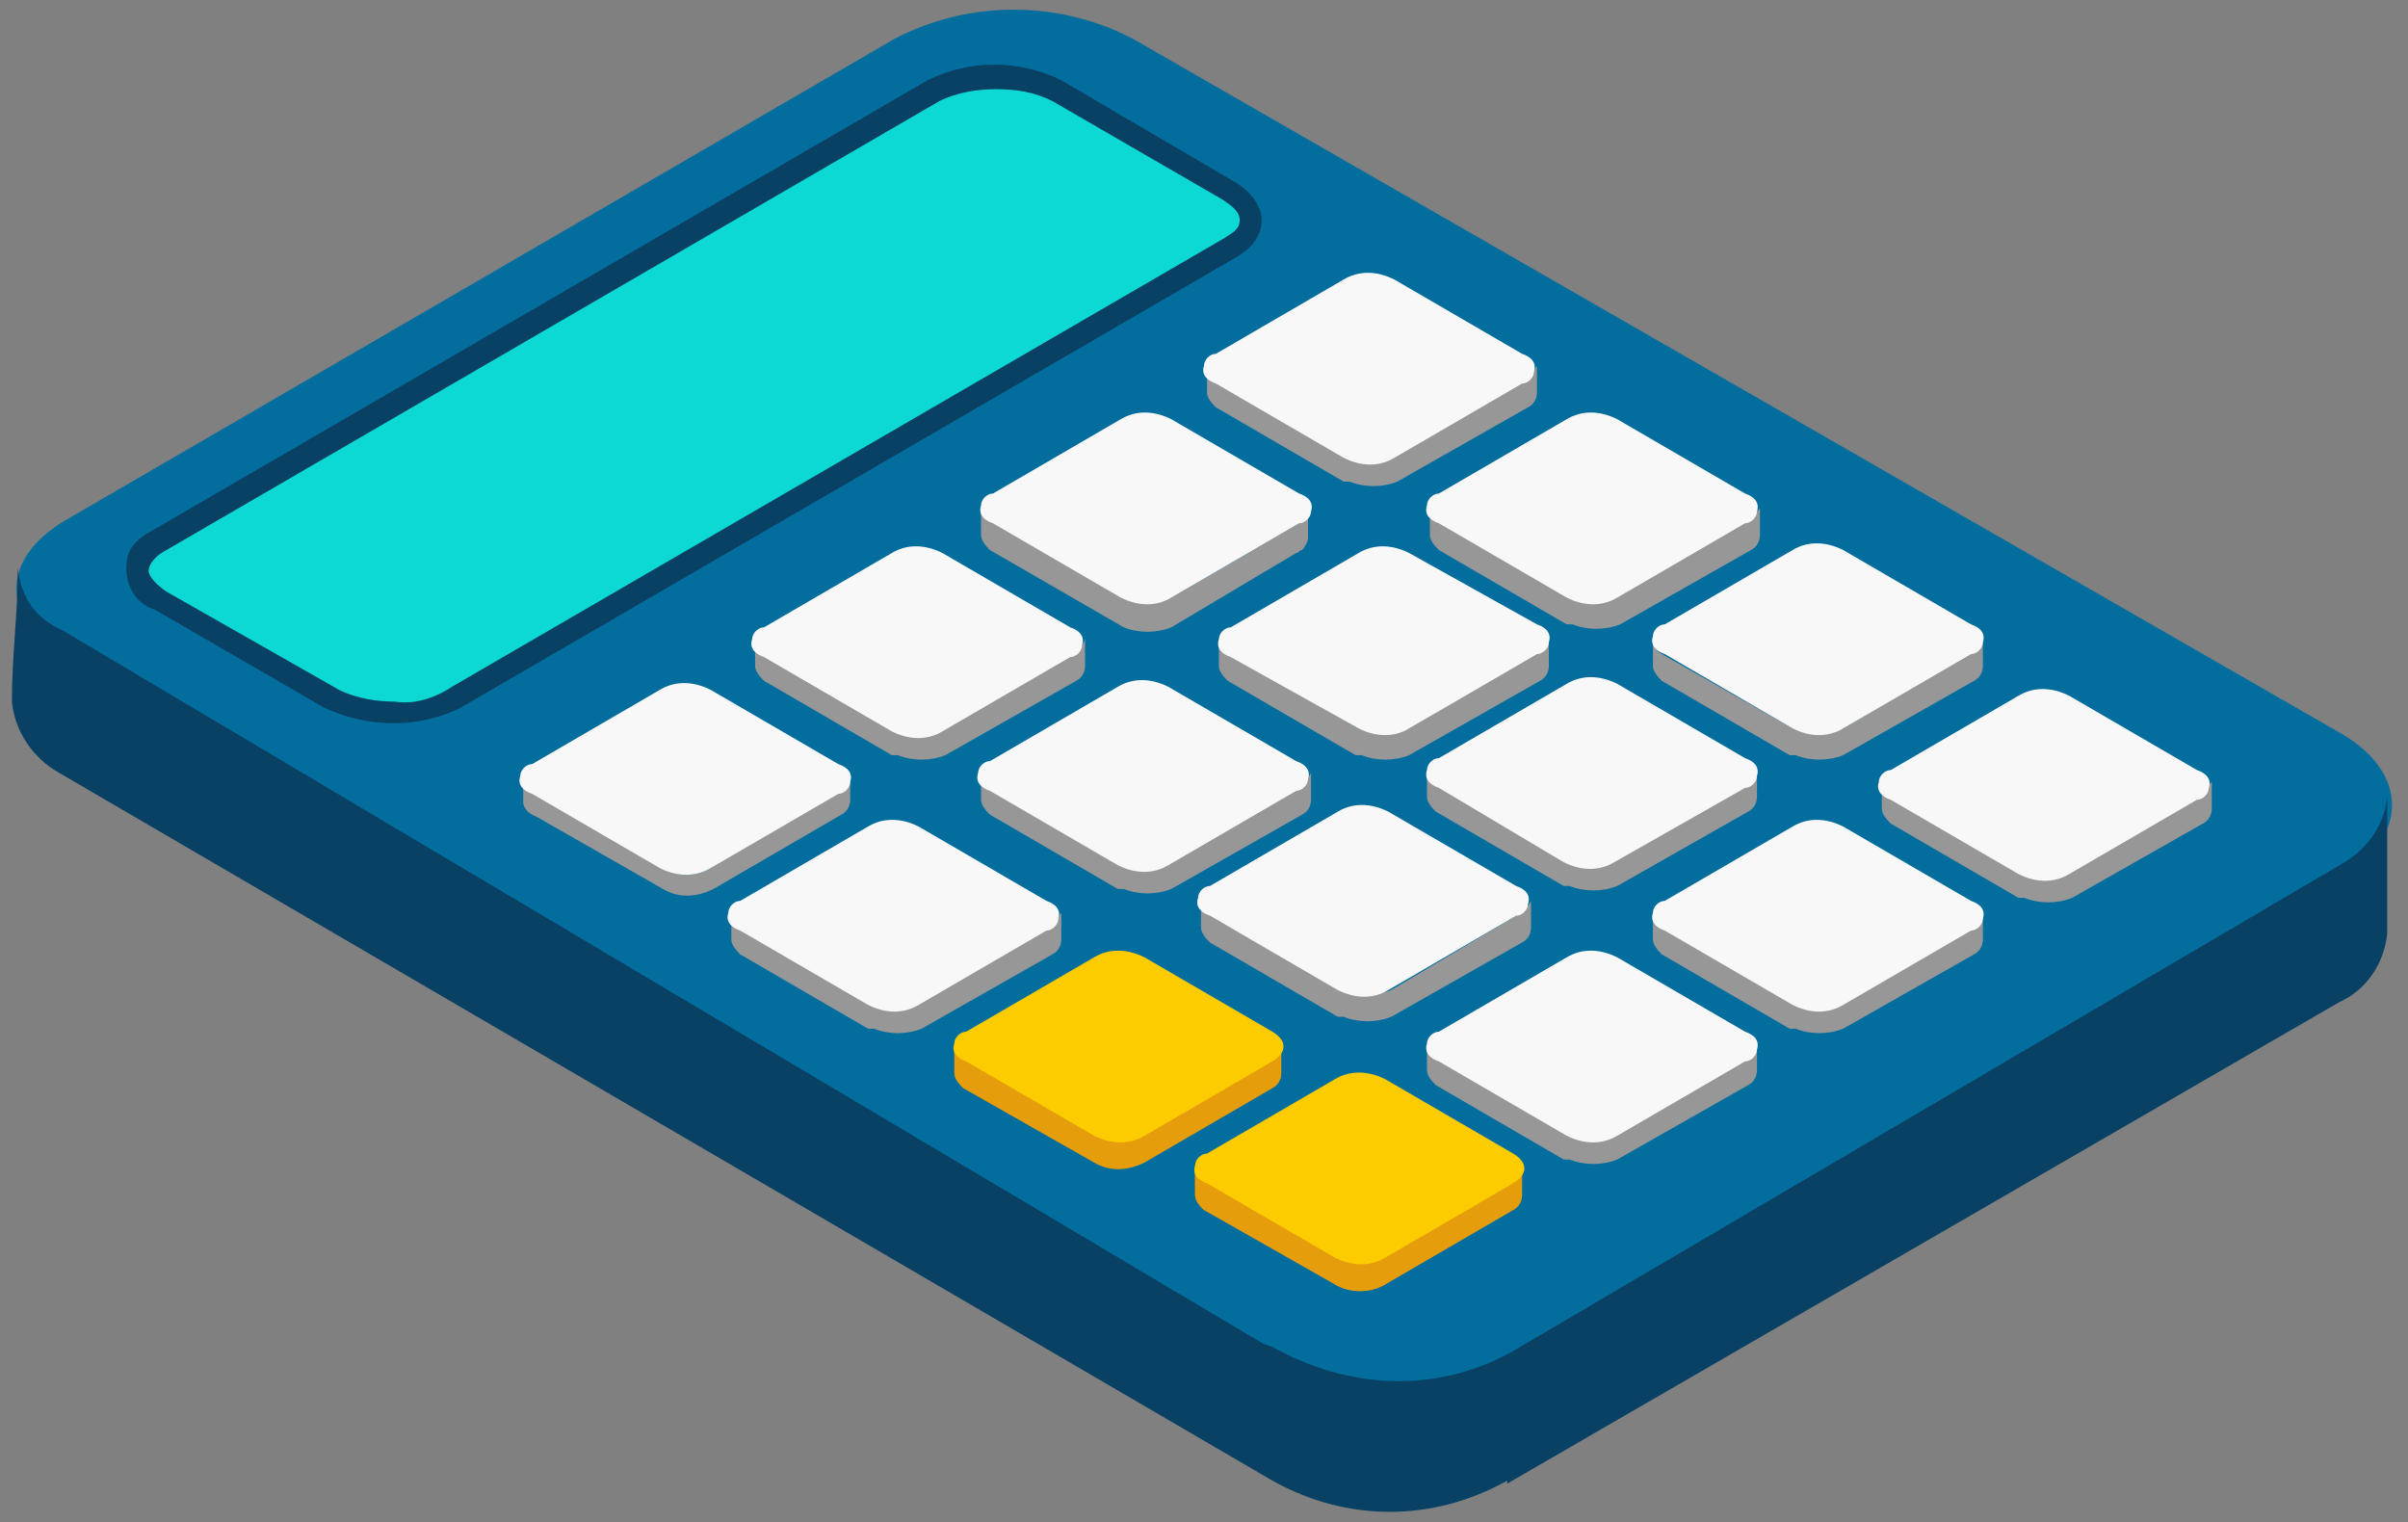 <svg xmlns="http://www.w3.org/2000/svg" viewBox="-0.4 0 81 51.2"><rect x="-0.4" y="0" width="81" height="51.2" fill="#808080" stroke="none"/><title>Depositphotos_74009101_11</title><path d="M78.4 24.7L37.7 1.3c-2.5-1.3-5.5-1.3-8 0L1.8 17.5c-2.2 1.3-2.2 3.3 0 4.6l40.7 23.5c2.5 1.3 5.5 1.3 8 0l28-16.2c2.1-1.3 2.1-3.4-.1-4.7z" fill="#036d9e"/><path d="M41.1 6.1c1.2.7 1.3 1.9 0 2.6l-26 15.1c-1.4.7-3.1.7-4.6 0l-5.7-3.3c-.7-.2-1.1-1-.9-1.8.1-.4.5-.7.9-.9l26-15.1c1.4-.7 3.1-.7 4.5 0l5.8 3.4z" fill="#084163"/><path d="M12.9 23.6c-.6 0-1.3-.1-1.9-.4l-5.8-3.3c-.3-.2-.6-.5-.6-.7s.2-.5.6-.7l26-15.1c.6-.3 1.3-.4 1.9-.4.7 0 1.3.1 1.9.4l5.7 3.3c.3.2.6.4.6.7s-.2.4-.5.6l-26 15.1c-.6.4-1.3.6-1.9.5z" fill="#0dd9d4"/><path d="M43.7 17.1v.9c0 .2-.1.4-.3.5v-.9c.1-.1.2-.3.3-.5z" fill="none"/><path d="M32.7 18v-.9c0 .2.2.4.3.5v.9c-.2-.1-.3-.3-.3-.5z" fill="none"/><path d="M39 20.1v.9c-.5.3-1.1.3-1.7 0v-.9c.6.3 1.2.3 1.7 0z" fill="none"/><path d="M43.3 17.6L39 20.1c-.5.2-1 .2-1.5 0V20l-4.6-2.5c-.2-.1-.3-.3-.3-.5v1c0 .2.2.4.3.5l4.5 2.6c.5.2 1.1.2 1.6 0l4.2-2.5c.1 0 .1-.1.2-.1.1-.1.2-.3.2-.4v-.9c0 .1-.1.3-.3.4z" fill="#979797"/><path d="M43.3 16.6c.3.1.5.3.4.6 0 .2-.2.4-.4.4L39 20.1c-.5.3-1.1.3-1.7 0L33 17.6c-.3-.1-.5-.3-.4-.6 0-.2.2-.4.4-.4l4.3-2.5c.5-.3 1.1-.3 1.7 0l4.3 2.5z" fill="#f8f8f8"/><path d="M36 21.6v.9c0 .2-.1.4-.3.5v-.9c.2-.1.3-.3.3-.5z" fill="none"/><path d="M25 22.5v-.9c0 .2.2.4.4.5v.9c-.3-.1-.4-.3-.4-.5z" fill="none"/><path d="M31.3 24.6v.9c-.5.3-1.1.3-1.7 0v-.9c.6.2 1.2.2 1.7 0z" fill="none"/><path d="M35.6 22l-4.2 2.5c-.5.2-1.2.2-1.7 0L25.3 22c-.2-.1-.3-.3-.3-.5v.9c0 .2.2.4.3.5l4.3 2.5h.2c.5.2 1.1.2 1.6 0l4.4-2.5c.2-.1.3-.3.3-.5v-.9c-.1.3-.3.4-.5.5z" fill="#979797"/><path d="M35.6 21.1c.3.1.5.3.4.6 0 .2-.2.4-.4.4l-4.3 2.5c-.5.3-1.1.3-1.7 0l-4.3-2.5c-.3-.1-.5-.3-.4-.6 0-.2.2-.4.4-.4l4.3-2.5c.5-.3 1.1-.3 1.7 0l4.3 2.5z" fill="#f8f8f8"/><path d="M28.1 26.1v.9c0 .2-.1.4-.3.5v-.9c.2-.1.3-.3.3-.5z" fill="none"/><path d="M17.1 27v-.9c0 .2.2.4.4.5v.9c-.3-.1-.4-.3-.4-.5z" fill="none"/><path d="M23.5 29.1v.9c-.5.3-1.1.3-1.7 0v-.9c.5.3 1.1.3 1.7 0z" fill="none"/><path fill="none" d="M29.3 33.5v.9"/><path d="M38.5 37.8v.9c-.5.3-1.1.3-1.7 0v-.9c.6.3 1.2.3 1.7 0z" fill="none"/><path d="M50.8 39.3v.9c0 .2-.1.4-.3.5v-.9c.2-.1.3-.3.3-.5z" fill="none"/><path d="M39.8 40.2v-.9c0 .2.2.4.3.5v.9c-.1-.1-.3-.3-.3-.5z" fill="#e5910c"/><path d="M39.8 40.2v-.9c0 .2.2.4.3.5v.9c-.1-.1-.3-.3-.3-.5z" fill="none"/><path d="M46.2 42.3v.9c-.5.3-1.1.3-1.7 0v-.9c.5.2 1.1.2 1.7 0z" fill="#e5910c"/><path d="M46.2 42.3v.9c-.5.3-1.1.3-1.7 0v-.9c.5.2 1.1.2 1.7 0z" fill="none"/><path d="M50.5 39.7l-4.3 2.5c-.5.3-1.1.3-1.7 0l-4.4-2.5c-.2-.1-.3-.3-.3-.4v.9c0 .2.2.4.3.5l4.4 2.5c.5.3 1.1.3 1.7 0l4.3-2.5c.2-.1.3-.3.3-.5v-.9c0 .2-.1.4-.3.4z" fill="#e59d0c"/><path d="M50.5 38.8c.5.3.5.7 0 1l-4.3 2.5c-.5.3-1.1.3-1.7 0l-4.3-2.5c-.3-.1-.5-.3-.4-.6 0-.2.2-.4.4-.4l4.3-2.5c.5-.3 1.1-.3 1.7 0l4.3 2.5z" fill="#fccb00"/><path d="M78.3 29.1L50.4 45.5c-2.6 1.4-5.5 1.2-8-.2l-.3-.1-40.4-24C.8 20.8.3 20.1.2 19.1c0 1.6-.2 2.9-.2 4.5.1 1 .7 1.9 1.6 2.4l40.8 23.8c2.5 1.4 5.4 1.4 7.9 0v.1l28-16.2c.9-.4 1.5-1.3 1.6-2.3v-4.6c-.1 1-.7 1.8-1.6 2.3z" fill="#084163"/><path d="M27.8 26.6l-4.3 2.6c-.5.3-1.1.3-1.6 0l-4.1-2.4c-.2-.1-.6-.4-.6-.6v.8c0 .1.1.3.3.4l.2.1 4.2 2.4c.5.3 1.1.3 1.7 0l4.3-2.5c.2-.1.3-.3.3-.5v-.8c-.1.3-.3.5-.4.5z" fill="#979797"/><path d="M27.8 25.7c.3.1.5.3.4.6 0 .2-.2.4-.4.4l-4.3 2.5c-.5.3-1.1.3-1.7 0l-4.3-2.5c-.3-.1-.5-.3-.4-.6 0-.2.2-.4.4-.4l4.3-2.5c.5-.3 1.1-.3 1.7 0l4.3 2.5z" fill="#f8f8f8"/><path d="M50.8 12.8l-4.2 2.5c-.5.2-1.2.2-1.7 0l-4.4-2.5c-.2-.1-.3-.3-.3-.5v.9c0 .2.2.4.3.5l4.3 2.5h.2c.5.2 1.1.2 1.6 0l4.4-2.5c.2-.1.3-.3.3-.5v-.9c-.1.2-.3.4-.5.5z" fill="#979797"/><path d="M50.8 11.9c.3.1.5.3.4.6 0 .2-.2.4-.4.4l-4.3 2.5c-.5.3-1.1.3-1.7 0l-4.3-2.5c-.3-.1-.5-.3-.4-.6 0-.2.2-.4.4-.4l4.3-2.5c.5-.3 1.1-.3 1.7 0l4.3 2.5z" fill="#f8f8f8"/><path d="M58.3 17.5L54.1 20c-.5.2-1.2.2-1.7 0L48 17.5c-.2-.1-.3-.3-.3-.5v1c0 .2.2.4.3.5l4.3 2.5h.2c.5.2 1.1.2 1.6 0l4.4-2.5c.2-.1.3-.3.3-.5v-.9c-.2.2-.3.3-.5.4z" fill="#979797"/><path d="M58.3 16.6c.3.1.5.3.4.6 0 .2-.2.4-.4.4L54 20.1c-.5.3-1.1.3-1.7 0L48 17.6c-.3-.1-.5-.3-.4-.6 0-.2.2-.4.4-.4l4.3-2.5c.5-.3 1.1-.3 1.7 0l4.3 2.5z" fill="#f8f8f8"/><path d="M51.2 22L47 24.5c-.5.2-1.2.2-1.7 0L40.9 22c-.2-.1-.3-.3-.3-.5v.9c0 .2.2.4.3.5l4.3 2.5h.2c.5.2 1.1.2 1.6 0l4.4-2.5c.2-.1.3-.3.3-.5v-.9c-.1.2-.3.4-.5.5z" fill="#979797"/><path d="M51.3 21c.3.1.5.3.4.6 0 .2-.2.4-.4.4L47 24.5c-.5.3-1.1.3-1.7 0L41 22.1c-.3-.1-.5-.3-.4-.6 0-.2.2-.4.4-.4l4.3-2.5c.5-.3 1.1-.3 1.7 0l4.3 2.4z" fill="#f8f8f8"/><path d="M43.2 26.4L39 28.9c-.5.2-1.2.2-1.7 0l-4.4-2.5c-.2-.1-.3-.3-.3-.5v1c0 .2.2.4.3.5l4.3 2.5h.2c.5.2 1.1.2 1.6 0l4.4-2.5c.2-.1.3-.3.3-.5V26c-.1.2-.3.3-.5.4z" fill="#979797"/><path d="M43.2 25.6c.3.1.5.3.4.6 0 .2-.2.4-.4.4l-4.3 2.5c-.5.3-1.1.3-1.7 0l-4.3-2.5c-.3-.1-.5-.3-.4-.6 0-.2.2-.4.4-.4l4.3-2.5c.5-.3 1.1-.3 1.7 0l4.3 2.5z" fill="#f8f8f8"/><path d="M34.8 31.2l-4.2 2.5c-.5.2-1.2.2-1.7 0l-4.4-2.5c-.2-.1-.3-.3-.3-.5v.9c0 .2.2.4.3.5l4.3 2.5h.2c.5.2 1.1.2 1.6 0l4.4-2.5c.2-.1.3-.3.3-.5v-.9c-.2.3-.3.4-.5.5z" fill="#979797"/><path d="M34.8 30.3c.3.1.5.3.4.6 0 .2-.2.4-.4.4l-4.3 2.5c-.5.3-1.1.3-1.7 0l-4.3-2.5c-.3-.1-.5-.3-.4-.6 0-.2.2-.4.4-.4l4.3-2.5c.5-.3 1.1-.3 1.7 0l4.3 2.5z" fill="#f8f8f8"/><path d="M50.6 30.8l-4.2 2.5c-.5.2-1.2.2-1.7 0l-4.4-2.5c-.2-.1-.3-.3-.3-.5v.9c0 .2.2.4.3.5l4.3 2.5h.2c.5.2 1.1.2 1.6 0l4.4-2.5c.2-.1.3-.3.3-.5v-.9c-.1.2-.3.4-.5.5z" fill="#979797"/><path d="M50.6 29.8c.3.1.5.3.4.6 0 .2-.2.4-.4.4l-4.3 2.5c-.5.3-1.1.3-1.7 0l-4.3-2.5c-.3-.1-.5-.3-.4-.6 0-.2.2-.4.4-.4l4.3-2.5c.5-.3 1.1-.3 1.7 0l4.3 2.5z" fill="#f8f8f8"/><path d="M58.2 26.4L54 28.9c-.5.2-1.2.2-1.7 0l-4.4-2.5c-.2-.1-.3-.3-.3-.5v.9c0 .2.2.4.3.5l4.3 2.5h.2c.5.2 1.1.2 1.6 0l4.4-2.5c.2-.1.3-.3.3-.5v-.9c-.1.2-.3.4-.5.5z" fill="#979797"/><path d="M58.3 25.5c.3.1.5.3.4.6 0 .2-.2.4-.4.4L53.9 29c-.5.3-1.1.3-1.7 0L48 26.5c-.3-.1-.5-.3-.4-.6 0-.2.2-.4.4-.4l4.3-2.5c.5-.3 1.1-.3 1.7 0l4.3 2.5z" fill="#f8f8f8"/><g><path d="M65.8 22l-4.2 2.5c-.5.2-1.2.2-1.7 0L55.5 22c-.2-.1-.3-.3-.3-.5v.9c0 .2.2.4.3.5l4.3 2.5h.2c.5.2 1.1.2 1.6 0l4.4-2.5c.2-.1.3-.3.3-.5v-.9c-.1.2-.3.4-.5.5z" fill="#979797"/><path d="M65.9 21c.3.1.5.3.4.6 0 .2-.2.4-.4.4l-4.3 2.5c-.5.3-1.1.3-1.7 0L55.6 22c-.3-.1-.5-.3-.4-.6 0-.2.2-.4.4-.4l4.3-2.5c.5-.3 1.1-.3 1.7 0l4.3 2.5z" fill="#f8f8f8"/></g><g><path d="M73.5 26.8l-4.2 2.5c-.5.2-1.2.2-1.7 0l-4.4-2.5c-.2-.1-.3-.3-.3-.5v.9c0 .2.2.4.3.5l4.3 2.5h.2c.5.2 1.1.2 1.6 0l4.4-2.5c.2-.1.3-.3.3-.5v-.9l-.5.5z" fill="#979797"/><path d="M73.5 25.9c.3.1.5.3.4.6 0 .2-.2.4-.4.4l-4.3 2.5c-.5.3-1.1.3-1.7 0l-4.3-2.5c-.3-.1-.5-.3-.4-.6 0-.2.2-.4.4-.4l4.3-2.5c.5-.3 1.1-.3 1.7 0l4.3 2.5z" fill="#f8f8f8"/></g><g><path d="M65.8 31.2l-4.2 2.5c-.5.2-1.2.2-1.7 0l-4.4-2.5c-.2-.1-.3-.3-.3-.5v.9c0 .2.2.4.3.5l4.3 2.5h.2c.5.2 1.1.2 1.6 0l4.4-2.5c.2-.1.3-.3.3-.5v-.9c-.1.3-.3.4-.5.5z" fill="#979797"/><path d="M65.9 30.3c.3.1.5.3.4.6 0 .2-.2.4-.4.4l-4.3 2.5c-.5.3-1.1.3-1.7 0l-4.3-2.5c-.3-.1-.5-.3-.4-.6 0-.2.2-.4.4-.4l4.3-2.5c.5-.3 1.1-.3 1.7 0l4.3 2.5z" fill="#f8f8f8"/></g><g><path d="M58.2 35.6L54 38.1c-.5.2-1.2.2-1.7 0l-4.4-2.5c-.2-.1-.3-.3-.3-.5v.9c0 .2.2.4.3.5l4.3 2.5h.2c.5.2 1.1.2 1.6 0l4.4-2.5c.2-.1.3-.3.3-.5v-.9c-.1.2-.3.4-.5.5z" fill="#979797"/><path d="M58.3 34.7c.3.1.5.3.4.6 0 .2-.2.4-.4.4L54 38.2c-.5.3-1.1.3-1.7 0L48 35.7c-.3-.1-.5-.3-.4-.6 0-.2.2-.4.4-.4l4.3-2.5c.5-.3 1.1-.3 1.7 0l4.3 2.5z" fill="#f8f8f8"/></g><path d="M42.4 35.6l-4.3 2.5c-.5.3-1.1.3-1.7 0L32 35.6c-.2-.1-.3-.3-.3-.4v.9c0 .2.2.4.3.5l4.4 2.5c.5.3 1.1.3 1.7 0l4.3-2.5c.2-.1.3-.3.3-.5v-.9c0 .2-.1.4-.3.4z" fill="#e59d0c"/><path d="M42.4 34.7c.5.3.5.7 0 1l-4.3 2.5c-.5.3-1.1.3-1.7 0l-4.3-2.5c-.3-.1-.5-.3-.4-.6 0-.2.2-.4.4-.4l4.3-2.5c.5-.3 1.1-.3 1.7 0l4.3 2.5z" fill="#fccb00"/></svg>